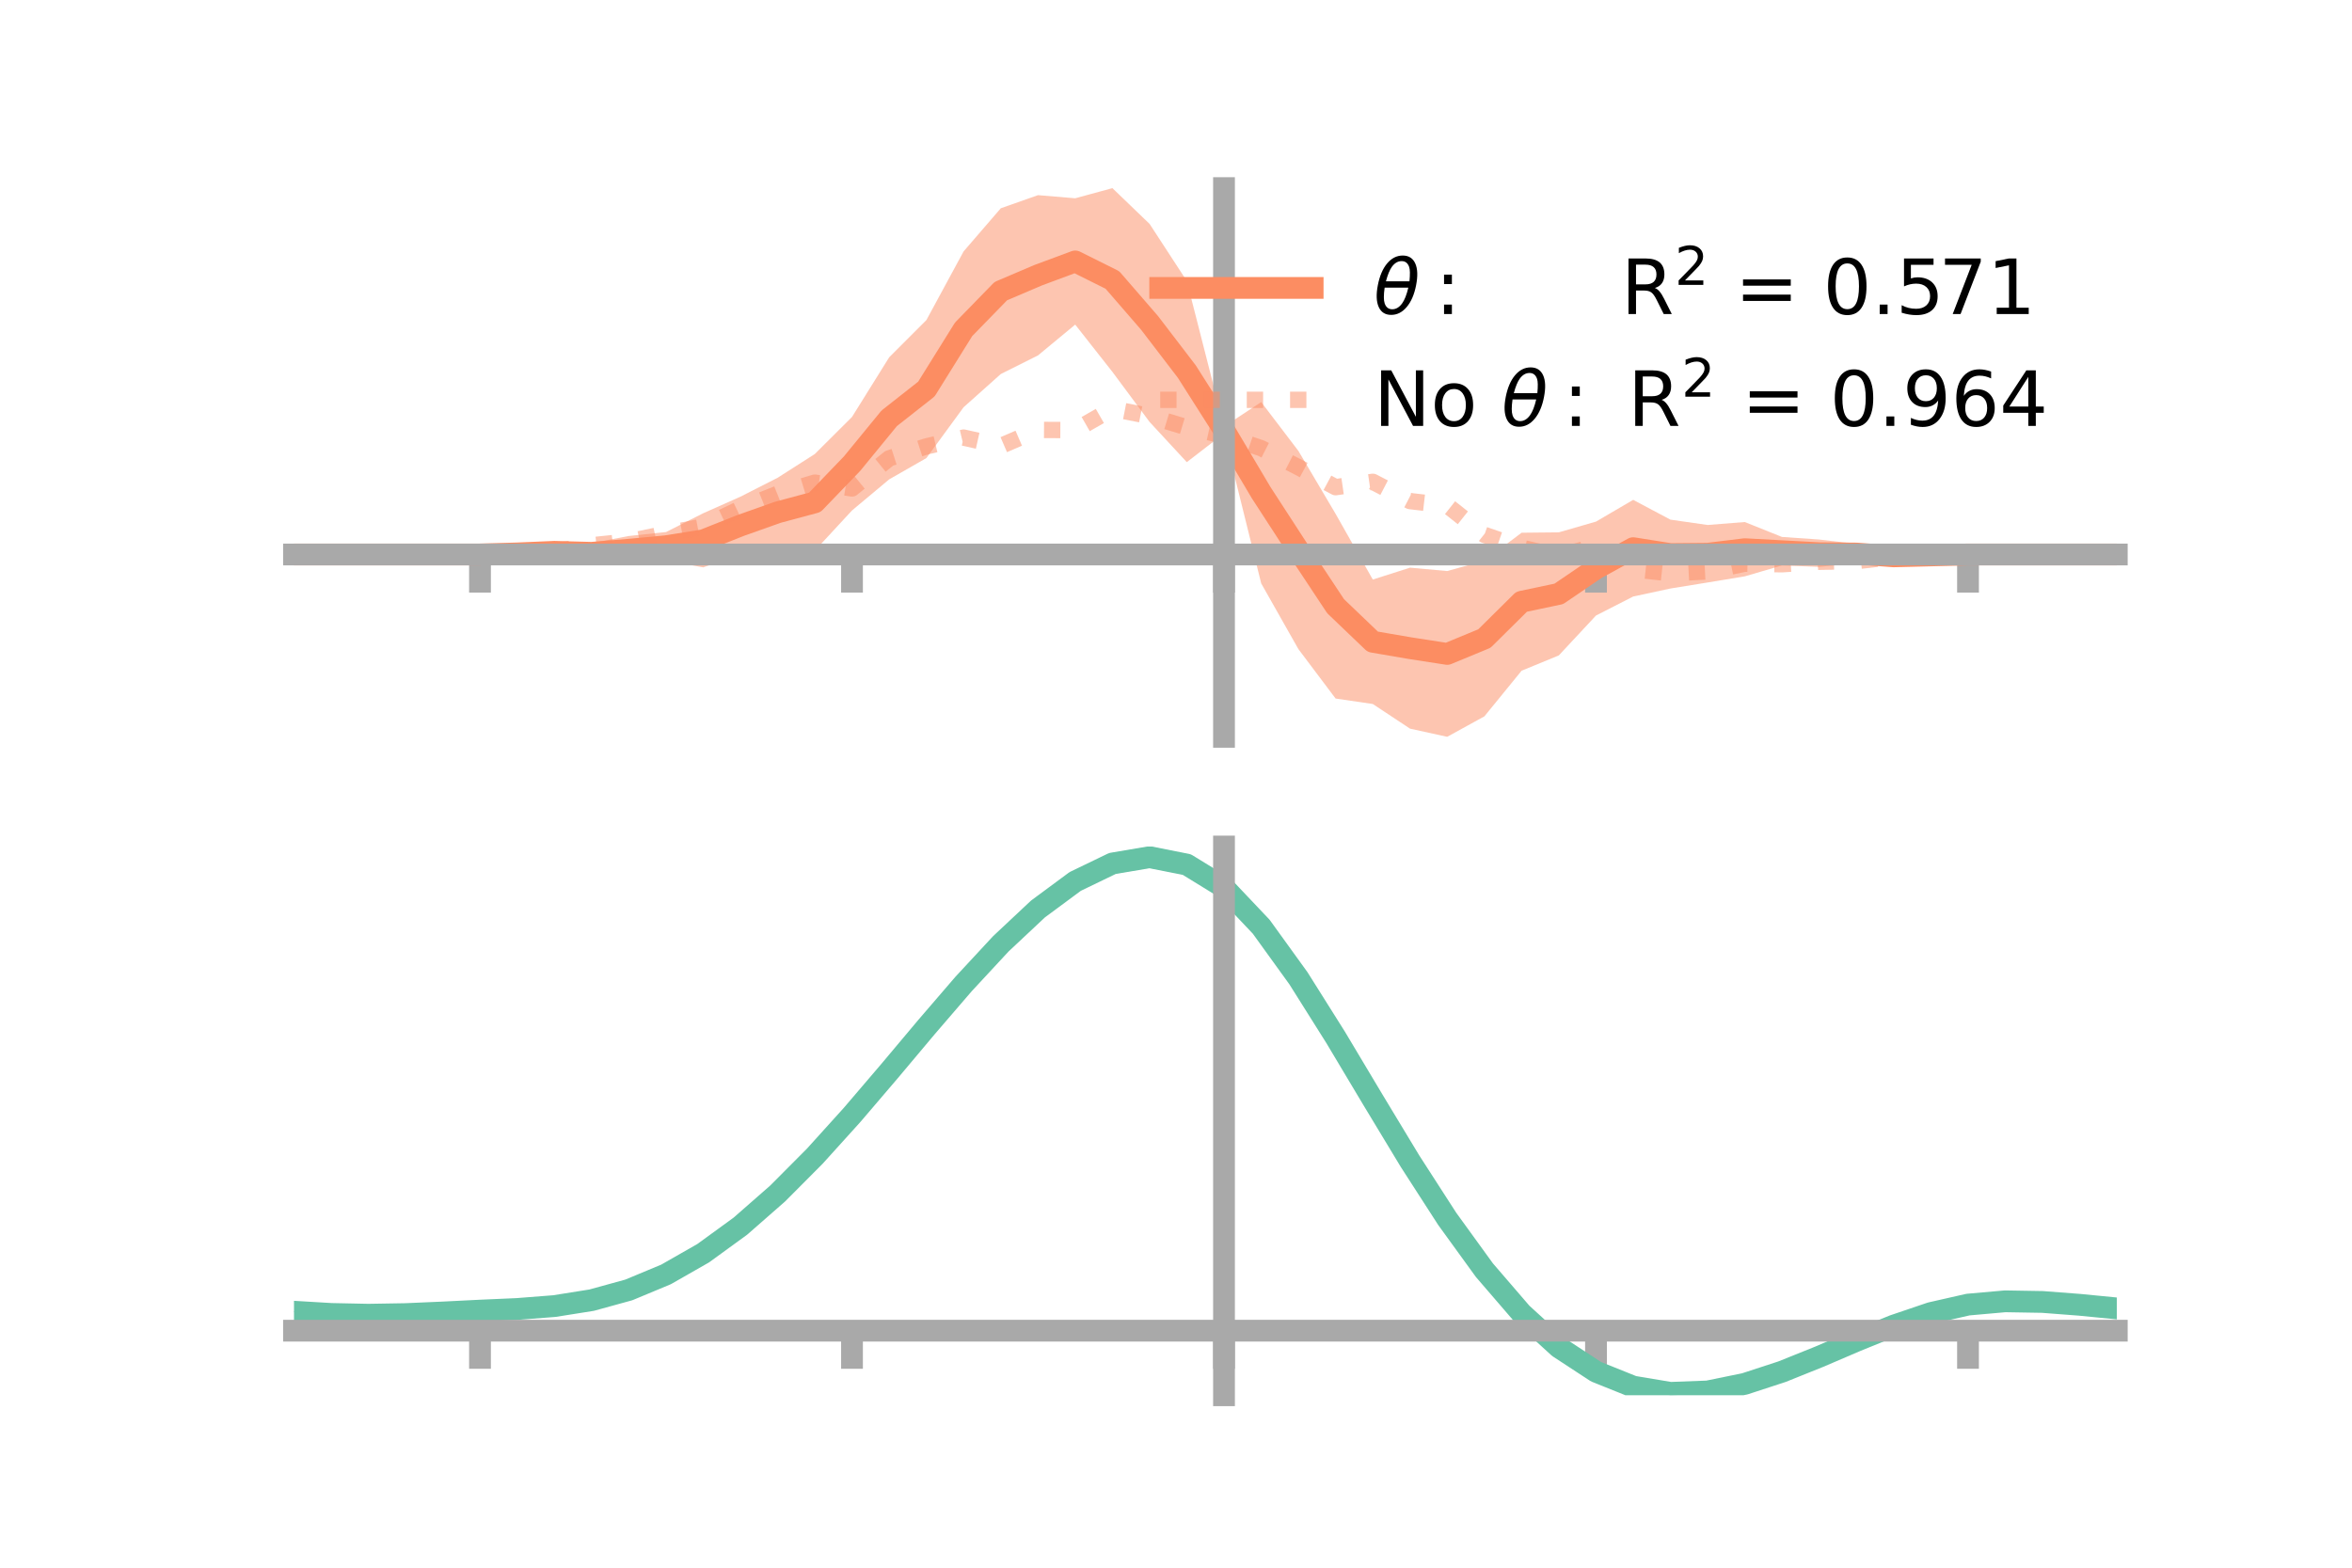 <?xml version="1.0" encoding="utf-8" standalone="no"?>
<!DOCTYPE svg PUBLIC "-//W3C//DTD SVG 1.1//EN"
  "http://www.w3.org/Graphics/SVG/1.1/DTD/svg11.dtd">
<!-- Created with matplotlib (https://matplotlib.org/) -->
<svg height="144pt" version="1.1" viewBox="0 0 216 144" width="216pt" xmlns="http://www.w3.org/2000/svg" xmlns:xlink="http://www.w3.org/1999/xlink">
 <defs>
  <style type="text/css">*{stroke-linecap:butt;stroke-linejoin:round;}</style>
 </defs>
 <g id="figure_1">
  <g id="patch_1">
   <path d="M 0 144 
L 216 144 
L 216 0 
L 0 0 
z
" style="fill:none;"/>
  </g>
  <g id="axes_1">
   <g id="patch_2">
    <path d="M 27 67.68 
L 194.4 67.68 
L 194.4 17.28 
L 27 17.28 
z
" style="fill:none;"/>
   </g>
   <g id="PolyCollection_1">
    <path clip-path="url(#pa738d7dad6)" d="M 27 50.931 
L 27 50.931 
L 30.416 50.931 
L 33.833 50.931 
L 37.249 50.931 
L 40.665 50.931 
L 44.082 50.929 
L 47.498 50.657 
L 50.914 50.134 
L 54.331 49.888 
L 57.747 49.234 
L 61.163 48.872 
L 64.58 47.145 
L 67.996 45.625 
L 71.412 43.887 
L 74.829 41.704 
L 78.245 38.3 
L 81.661 32.819 
L 85.078 29.398 
L 88.494 23.093 
L 91.91 19.13 
L 95.327 17.926 
L 98.743 18.213 
L 102.159 17.28 
L 105.576 20.569 
L 108.992 25.809 
L 112.408 39.185 
L 115.824 36.93 
L 119.241 41.42 
L 122.657 47.199 
L 126.073 53.235 
L 129.49 52.144 
L 132.906 52.452 
L 136.322 51.508 
L 139.739 48.933 
L 143.155 48.898 
L 146.571 47.913 
L 149.988 45.913 
L 153.404 47.732 
L 156.82 48.222 
L 160.237 47.952 
L 163.653 49.322 
L 167.069 49.558 
L 170.486 49.958 
L 173.902 50.553 
L 177.318 50.844 
L 180.735 50.93 
L 184.151 50.931 
L 187.567 50.931 
L 190.984 50.931 
L 194.4 50.931 
L 194.4 50.931 
L 194.4 50.931 
L 190.984 50.931 
L 187.567 50.931 
L 184.151 50.931 
L 180.735 50.932 
L 177.318 51.195 
L 173.902 51.656 
L 170.486 51.732 
L 167.069 52.072 
L 163.653 51.94 
L 160.237 52.94 
L 156.82 53.505 
L 153.404 54.058 
L 149.988 54.793 
L 146.571 56.54 
L 143.155 60.204 
L 139.739 61.609 
L 136.322 65.8 
L 132.906 67.68 
L 129.49 66.929 
L 126.073 64.666 
L 122.657 64.164 
L 119.241 59.624 
L 115.824 53.587 
L 112.408 39.815 
L 108.992 42.451 
L 105.576 38.76 
L 102.159 34.157 
L 98.743 29.817 
L 95.327 32.645 
L 91.91 34.356 
L 88.494 37.407 
L 85.078 42.075 
L 81.661 44.031 
L 78.245 46.889 
L 74.829 50.581 
L 71.412 50.238 
L 67.996 50.925 
L 64.58 52.115 
L 61.163 51.479 
L 57.747 51.759 
L 54.331 51.671 
L 50.914 51.241 
L 47.498 51.009 
L 44.082 50.932 
L 40.665 50.931 
L 37.249 50.931 
L 33.833 50.931 
L 30.416 50.931 
L 27 50.931 
z
" style="fill:#fc8d62;fill-opacity:0.5;"/>
   </g>
   <g id="matplotlib.axis_1">
    <g id="xtick_1">
     <g id="line2d_1">
      <defs>
       <path d="M 0 0 
L 0 3.5 
" id="m708078679a" style="stroke:#a9a9a9;stroke-width:2;"/>
      </defs>
      <g>
       <use style="fill:#a9a9a9;stroke:#a9a9a9;stroke-width:2;" x="44.082" xlink:href="#m708078679a" y="50.931"/>
      </g>
     </g>
    </g>
    <g id="xtick_2">
     <g id="line2d_2">
      <g>
       <use style="fill:#a9a9a9;stroke:#a9a9a9;stroke-width:2;" x="78.245" xlink:href="#m708078679a" y="50.931"/>
      </g>
     </g>
    </g>
    <g id="xtick_3">
     <g id="line2d_3">
      <g>
       <use style="fill:#a9a9a9;stroke:#a9a9a9;stroke-width:2;" x="112.408" xlink:href="#m708078679a" y="50.931"/>
      </g>
     </g>
    </g>
    <g id="xtick_4">
     <g id="line2d_4">
      <g>
       <use style="fill:#a9a9a9;stroke:#a9a9a9;stroke-width:2;" x="146.571" xlink:href="#m708078679a" y="50.931"/>
      </g>
     </g>
    </g>
    <g id="xtick_5">
     <g id="line2d_5">
      <g>
       <use style="fill:#a9a9a9;stroke:#a9a9a9;stroke-width:2;" x="180.735" xlink:href="#m708078679a" y="50.931"/>
      </g>
     </g>
    </g>
   </g>
   <g id="matplotlib.axis_2"/>
   <g id="line2d_6">
    <path clip-path="url(#pa738d7dad6)" d="M 27 50.931 
L 30.416 50.931 
L 33.833 50.931 
L 37.249 50.931 
L 40.665 50.931 
L 44.082 50.931 
L 47.498 50.833 
L 50.914 50.687 
L 54.331 50.779 
L 57.747 50.497 
L 61.163 50.175 
L 64.58 49.63 
L 67.996 48.275 
L 71.412 47.062 
L 74.829 46.143 
L 78.245 42.595 
L 81.661 38.425 
L 85.078 35.736 
L 88.494 30.25 
L 91.91 26.743 
L 95.327 25.285 
L 98.743 24.015 
L 102.159 25.718 
L 105.576 29.665 
L 108.992 34.13 
L 112.408 39.5 
L 115.824 45.258 
L 119.241 50.522 
L 122.657 55.681 
L 126.073 58.95 
L 129.49 59.537 
L 132.906 60.066 
L 136.322 58.654 
L 139.739 55.271 
L 143.155 54.551 
L 146.571 52.226 
L 149.988 50.353 
L 153.404 50.895 
L 156.82 50.864 
L 160.237 50.446 
L 163.653 50.631 
L 167.069 50.815 
L 170.486 50.845 
L 173.902 51.104 
L 177.318 51.02 
L 180.735 50.931 
L 184.151 50.931 
L 187.567 50.931 
L 190.984 50.931 
L 194.4 50.931 
" style="fill:none;stroke:#fc8d62;stroke-linecap:square;stroke-width:2;"/>
   </g>
   <g id="line2d_7">
    <path clip-path="url(#pa738d7dad6)" d="M 27 50.931 
L 30.416 50.931 
L 33.833 50.931 
L 37.249 50.931 
L 40.665 50.931 
L 44.082 50.931 
L 47.498 50.858 
L 50.914 50.64 
L 54.331 50.09 
L 57.747 49.735 
L 61.163 49.016 
L 64.58 48.369 
L 67.996 46.728 
L 71.412 45.363 
L 74.829 44.332 
L 78.245 44.868 
L 81.661 42.098 
L 85.078 41.006 
L 88.494 40.195 
L 91.91 40.962 
L 95.327 39.49 
L 98.743 39.507 
L 102.159 37.547 
L 105.576 38.218 
L 108.992 39.255 
L 112.408 40.013 
L 115.824 41.17 
L 119.241 42.918 
L 122.657 44.75 
L 126.073 44.256 
L 129.49 46.027 
L 132.906 46.424 
L 136.322 49.13 
L 139.739 50.309 
L 143.155 51.11 
L 146.571 50.14 
L 149.988 52.289 
L 153.404 52.664 
L 156.82 52.484 
L 160.237 51.778 
L 163.653 51.83 
L 167.069 51.602 
L 170.486 51.544 
L 173.902 51.154 
L 177.318 50.995 
L 180.735 50.931 
L 184.151 50.931 
L 187.567 50.931 
L 190.984 50.931 
L 194.4 50.931 
" style="fill:none;stroke:#fc8d62;stroke-dasharray:1.5,2.475;stroke-dashoffset:0;stroke-opacity:0.5;stroke-width:1.5;"/>
   </g>
   <g id="patch_3">
    <path d="M 112.408 67.68 
L 112.408 17.28 
" style="fill:none;stroke:#a9a9a9;stroke-linecap:square;stroke-linejoin:miter;stroke-width:2;"/>
   </g>
   <g id="patch_4">
    <path d="M 194.4 67.68 
L 194.4 17.28 
" style="fill:none;"/>
   </g>
   <g id="patch_5">
    <path d="M 27 50.931 
L 194.4 50.931 
" style="fill:none;stroke:#a9a9a9;stroke-linecap:square;stroke-linejoin:miter;stroke-width:2;"/>
   </g>
   <g id="patch_6">
    <path d="M 27 17.28 
L 194.4 17.28 
" style="fill:none;"/>
   </g>
   <g id="legend_1">
    <g id="line2d_8">
     <path d="M 106.55 26.449 
L 120.55 26.449 
" style="fill:none;stroke:#fc8d62;stroke-linecap:square;stroke-width:2;"/>
    </g>
    <g id="line2d_9"/>
    <g id="text_1">
     <!-- $\theta:$      R$^{2}$ = 0.571 -->
     <g transform="translate(126.15 28.899)scale(0.07 -0.07)">
      <defs>
       <path d="M 45.516 34.672 
L 14.453 34.672 
Q 12.359 20.062 14.5 13.875 
Q 17.188 6.25 24.469 6.25 
Q 31.781 6.25 37.359 13.922 
Q 42.234 20.656 45.516 34.672 
z
M 47.016 42.969 
Q 48.344 56.844 46.625 61.719 
Q 43.953 69.438 36.766 69.438 
Q 29.297 69.438 23.828 61.812 
Q 19.531 55.672 16.156 42.969 
z
M 38.188 76.766 
Q 49.906 76.766 54.594 66.406 
Q 59.281 56.109 55.719 37.844 
Q 52.203 19.625 43.453 9.281 
Q 34.766 -1.125 23.047 -1.125 
Q 11.281 -1.125 6.641 9.281 
Q 2 19.625 5.516 37.844 
Q 9.078 56.109 17.719 66.406 
Q 26.422 76.766 38.188 76.766 
z
" id="DejaVuSans-Oblique-952"/>
       <path d="M 11.719 12.406 
L 22.016 12.406 
L 22.016 0 
L 11.719 0 
z
M 11.719 51.703 
L 22.016 51.703 
L 22.016 39.312 
L 11.719 39.312 
z
" id="DejaVuSans-58"/>
       <path id="DejaVuSans-32"/>
       <path d="M 44.391 34.188 
Q 47.562 33.109 50.562 29.594 
Q 53.562 26.078 56.594 19.922 
L 66.609 0 
L 56 0 
L 46.688 18.703 
Q 43.062 26.031 39.672 28.422 
Q 36.281 30.812 30.422 30.812 
L 19.672 30.812 
L 19.672 0 
L 9.812 0 
L 9.812 72.906 
L 32.078 72.906 
Q 44.578 72.906 50.734 67.672 
Q 56.891 62.453 56.891 51.906 
Q 56.891 45.016 53.688 40.469 
Q 50.484 35.938 44.391 34.188 
z
M 19.672 64.797 
L 19.672 38.922 
L 32.078 38.922 
Q 39.203 38.922 42.844 42.219 
Q 46.484 45.516 46.484 51.906 
Q 46.484 58.297 42.844 61.547 
Q 39.203 64.797 32.078 64.797 
z
" id="DejaVuSans-82"/>
       <path d="M 19.188 8.297 
L 53.609 8.297 
L 53.609 0 
L 7.328 0 
L 7.328 8.297 
Q 12.938 14.109 22.625 23.891 
Q 32.328 33.688 34.812 36.531 
Q 39.547 41.844 41.422 45.531 
Q 43.312 49.219 43.312 52.781 
Q 43.312 58.594 39.234 62.25 
Q 35.156 65.922 28.609 65.922 
Q 23.969 65.922 18.812 64.312 
Q 13.672 62.703 7.812 59.422 
L 7.812 69.391 
Q 13.766 71.781 18.938 73 
Q 24.125 74.219 28.422 74.219 
Q 39.75 74.219 46.484 68.547 
Q 53.219 62.891 53.219 53.422 
Q 53.219 48.922 51.531 44.891 
Q 49.859 40.875 45.406 35.406 
Q 44.188 33.984 37.641 27.219 
Q 31.109 20.453 19.188 8.297 
z
" id="DejaVuSans-50"/>
       <path d="M 10.594 45.406 
L 73.188 45.406 
L 73.188 37.203 
L 10.594 37.203 
z
M 10.594 25.484 
L 73.188 25.484 
L 73.188 17.188 
L 10.594 17.188 
z
" id="DejaVuSans-61"/>
       <path d="M 31.781 66.406 
Q 24.172 66.406 20.328 58.906 
Q 16.5 51.422 16.5 36.375 
Q 16.5 21.391 20.328 13.891 
Q 24.172 6.391 31.781 6.391 
Q 39.453 6.391 43.281 13.891 
Q 47.125 21.391 47.125 36.375 
Q 47.125 51.422 43.281 58.906 
Q 39.453 66.406 31.781 66.406 
z
M 31.781 74.219 
Q 44.047 74.219 50.516 64.516 
Q 56.984 54.828 56.984 36.375 
Q 56.984 17.969 50.516 8.266 
Q 44.047 -1.422 31.781 -1.422 
Q 19.531 -1.422 13.062 8.266 
Q 6.594 17.969 6.594 36.375 
Q 6.594 54.828 13.062 64.516 
Q 19.531 74.219 31.781 74.219 
z
" id="DejaVuSans-48"/>
       <path d="M 10.688 12.406 
L 21 12.406 
L 21 0 
L 10.688 0 
z
" id="DejaVuSans-46"/>
       <path d="M 10.797 72.906 
L 49.516 72.906 
L 49.516 64.594 
L 19.828 64.594 
L 19.828 46.734 
Q 21.969 47.469 24.109 47.828 
Q 26.266 48.188 28.422 48.188 
Q 40.625 48.188 47.75 41.5 
Q 54.891 34.812 54.891 23.391 
Q 54.891 11.625 47.562 5.094 
Q 40.234 -1.422 26.906 -1.422 
Q 22.312 -1.422 17.547 -0.641 
Q 12.797 0.141 7.719 1.703 
L 7.719 11.625 
Q 12.109 9.234 16.797 8.062 
Q 21.484 6.891 26.703 6.891 
Q 35.156 6.891 40.078 11.328 
Q 45.016 15.766 45.016 23.391 
Q 45.016 31 40.078 35.438 
Q 35.156 39.891 26.703 39.891 
Q 22.75 39.891 18.812 39.016 
Q 14.891 38.141 10.797 36.281 
z
" id="DejaVuSans-53"/>
       <path d="M 8.203 72.906 
L 55.078 72.906 
L 55.078 68.703 
L 28.609 0 
L 18.312 0 
L 43.219 64.594 
L 8.203 64.594 
z
" id="DejaVuSans-55"/>
       <path d="M 12.406 8.297 
L 28.516 8.297 
L 28.516 63.922 
L 10.984 60.406 
L 10.984 69.391 
L 28.422 72.906 
L 38.281 72.906 
L 38.281 8.297 
L 54.391 8.297 
L 54.391 0 
L 12.406 0 
z
" id="DejaVuSans-49"/>
      </defs>
      <use transform="translate(0 0.766)" xlink:href="#DejaVuSans-Oblique-952"/>
      <use transform="translate(80.664 0.766)" xlink:href="#DejaVuSans-58"/>
      <use transform="translate(133.838 0.766)" xlink:href="#DejaVuSans-32"/>
      <use transform="translate(165.625 0.766)" xlink:href="#DejaVuSans-32"/>
      <use transform="translate(197.412 0.766)" xlink:href="#DejaVuSans-32"/>
      <use transform="translate(229.199 0.766)" xlink:href="#DejaVuSans-32"/>
      <use transform="translate(260.986 0.766)" xlink:href="#DejaVuSans-32"/>
      <use transform="translate(292.773 0.766)" xlink:href="#DejaVuSans-32"/>
      <use transform="translate(324.561 0.766)" xlink:href="#DejaVuSans-82"/>
      <use transform="translate(395 39.047)scale(0.7)" xlink:href="#DejaVuSans-50"/>
      <use transform="translate(442.271 0.766)" xlink:href="#DejaVuSans-32"/>
      <use transform="translate(474.058 0.766)" xlink:href="#DejaVuSans-61"/>
      <use transform="translate(557.847 0.766)" xlink:href="#DejaVuSans-32"/>
      <use transform="translate(589.634 0.766)" xlink:href="#DejaVuSans-48"/>
      <use transform="translate(653.257 0.766)" xlink:href="#DejaVuSans-46"/>
      <use transform="translate(685.044 0.766)" xlink:href="#DejaVuSans-53"/>
      <use transform="translate(741.417 0.766)" xlink:href="#DejaVuSans-55"/>
      <use transform="translate(805.04 0.766)" xlink:href="#DejaVuSans-49"/>
     </g>
    </g>
    <g id="line2d_10">
     <path d="M 106.55 36.724 
L 120.55 36.724 
" style="fill:none;stroke:#fc8d62;stroke-dasharray:1.5,2.475;stroke-dashoffset:0;stroke-opacity:0.5;stroke-width:1.5;"/>
    </g>
    <g id="line2d_11"/>
    <g id="text_2">
     <!-- No $\theta:$ R$^{2}$ = 0.964 -->
     <g transform="translate(126.15 39.174)scale(0.07 -0.07)">
      <defs>
       <path d="M 9.812 72.906 
L 23.094 72.906 
L 55.422 11.922 
L 55.422 72.906 
L 64.984 72.906 
L 64.984 0 
L 51.703 0 
L 19.391 60.984 
L 19.391 0 
L 9.812 0 
z
" id="DejaVuSans-78"/>
       <path d="M 30.609 48.391 
Q 23.391 48.391 19.188 42.75 
Q 14.984 37.109 14.984 27.297 
Q 14.984 17.484 19.156 11.844 
Q 23.344 6.203 30.609 6.203 
Q 37.797 6.203 41.984 11.859 
Q 46.188 17.531 46.188 27.297 
Q 46.188 37.016 41.984 42.703 
Q 37.797 48.391 30.609 48.391 
z
M 30.609 56 
Q 42.328 56 49.016 48.375 
Q 55.719 40.766 55.719 27.297 
Q 55.719 13.875 49.016 6.219 
Q 42.328 -1.422 30.609 -1.422 
Q 18.844 -1.422 12.172 6.219 
Q 5.516 13.875 5.516 27.297 
Q 5.516 40.766 12.172 48.375 
Q 18.844 56 30.609 56 
z
" id="DejaVuSans-111"/>
       <path d="M 10.984 1.516 
L 10.984 10.5 
Q 14.703 8.734 18.5 7.812 
Q 22.312 6.891 25.984 6.891 
Q 35.75 6.891 40.891 13.453 
Q 46.047 20.016 46.781 33.406 
Q 43.953 29.203 39.594 26.953 
Q 35.25 24.703 29.984 24.703 
Q 19.047 24.703 12.672 31.312 
Q 6.297 37.938 6.297 49.422 
Q 6.297 60.641 12.938 67.422 
Q 19.578 74.219 30.609 74.219 
Q 43.266 74.219 49.922 64.516 
Q 56.594 54.828 56.594 36.375 
Q 56.594 19.141 48.406 8.859 
Q 40.234 -1.422 26.422 -1.422 
Q 22.703 -1.422 18.891 -0.688 
Q 15.094 0.047 10.984 1.516 
z
M 30.609 32.422 
Q 37.25 32.422 41.125 36.953 
Q 45.016 41.5 45.016 49.422 
Q 45.016 57.281 41.125 61.844 
Q 37.25 66.406 30.609 66.406 
Q 23.969 66.406 20.094 61.844 
Q 16.219 57.281 16.219 49.422 
Q 16.219 41.5 20.094 36.953 
Q 23.969 32.422 30.609 32.422 
z
" id="DejaVuSans-57"/>
       <path d="M 33.016 40.375 
Q 26.375 40.375 22.484 35.828 
Q 18.609 31.297 18.609 23.391 
Q 18.609 15.531 22.484 10.953 
Q 26.375 6.391 33.016 6.391 
Q 39.656 6.391 43.531 10.953 
Q 47.406 15.531 47.406 23.391 
Q 47.406 31.297 43.531 35.828 
Q 39.656 40.375 33.016 40.375 
z
M 52.594 71.297 
L 52.594 62.312 
Q 48.875 64.062 45.094 64.984 
Q 41.312 65.922 37.594 65.922 
Q 27.828 65.922 22.672 59.328 
Q 17.531 52.734 16.797 39.406 
Q 19.672 43.656 24.016 45.922 
Q 28.375 48.188 33.594 48.188 
Q 44.578 48.188 50.953 41.516 
Q 57.328 34.859 57.328 23.391 
Q 57.328 12.156 50.688 5.359 
Q 44.047 -1.422 33.016 -1.422 
Q 20.359 -1.422 13.672 8.266 
Q 6.984 17.969 6.984 36.375 
Q 6.984 53.656 15.188 63.938 
Q 23.391 74.219 37.203 74.219 
Q 40.922 74.219 44.703 73.484 
Q 48.484 72.75 52.594 71.297 
z
" id="DejaVuSans-54"/>
       <path d="M 37.797 64.312 
L 12.891 25.391 
L 37.797 25.391 
z
M 35.203 72.906 
L 47.609 72.906 
L 47.609 25.391 
L 58.016 25.391 
L 58.016 17.188 
L 47.609 17.188 
L 47.609 0 
L 37.797 0 
L 37.797 17.188 
L 4.891 17.188 
L 4.891 26.703 
z
" id="DejaVuSans-52"/>
      </defs>
      <use transform="translate(0 0.766)" xlink:href="#DejaVuSans-78"/>
      <use transform="translate(74.805 0.766)" xlink:href="#DejaVuSans-111"/>
      <use transform="translate(135.986 0.766)" xlink:href="#DejaVuSans-32"/>
      <use transform="translate(167.773 0.766)" xlink:href="#DejaVuSans-Oblique-952"/>
      <use transform="translate(248.438 0.766)" xlink:href="#DejaVuSans-58"/>
      <use transform="translate(301.611 0.766)" xlink:href="#DejaVuSans-32"/>
      <use transform="translate(333.398 0.766)" xlink:href="#DejaVuSans-82"/>
      <use transform="translate(403.838 39.047)scale(0.7)" xlink:href="#DejaVuSans-50"/>
      <use transform="translate(451.108 0.766)" xlink:href="#DejaVuSans-32"/>
      <use transform="translate(482.896 0.766)" xlink:href="#DejaVuSans-61"/>
      <use transform="translate(566.685 0.766)" xlink:href="#DejaVuSans-32"/>
      <use transform="translate(598.472 0.766)" xlink:href="#DejaVuSans-48"/>
      <use transform="translate(662.095 0.766)" xlink:href="#DejaVuSans-46"/>
      <use transform="translate(693.882 0.766)" xlink:href="#DejaVuSans-57"/>
      <use transform="translate(757.505 0.766)" xlink:href="#DejaVuSans-54"/>
      <use transform="translate(821.128 0.766)" xlink:href="#DejaVuSans-52"/>
     </g>
    </g>
   </g>
  </g>
  <g id="axes_2">
   <g id="patch_7">
    <path d="M 27 128.16 
L 194.4 128.16 
L 194.4 77.76 
L 27 77.76 
z
" style="fill:none;"/>
   </g>
   <g id="PolyCollection_2">
    <path clip-path="url(#p713a11c991)" d="M 27 120.529 
L 27 120.449 
L 30.416 120.662 
L 33.833 120.734 
L 37.249 120.669 
L 40.665 120.512 
L 44.082 120.333 
L 47.498 120.178 
L 50.914 119.905 
L 54.331 119.357 
L 57.747 118.405 
L 61.163 116.959 
L 64.58 114.968 
L 67.996 112.424 
L 71.412 109.359 
L 74.829 105.84 
L 78.245 101.967 
L 81.661 97.871 
L 85.078 93.706 
L 88.494 89.645 
L 91.91 85.879 
L 95.327 82.606 
L 98.743 80.029 
L 102.159 78.348 
L 105.576 77.76 
L 108.992 78.45 
L 112.408 80.586 
L 115.824 84.248 
L 119.241 89.054 
L 122.657 94.567 
L 126.073 100.377 
L 129.49 106.125 
L 132.906 111.513 
L 136.322 116.305 
L 139.739 120.334 
L 143.155 123.498 
L 146.571 125.761 
L 149.988 127.145 
L 153.404 127.722 
L 156.82 127.6 
L 160.237 126.915 
L 163.653 125.818 
L 167.069 124.469 
L 170.486 123.032 
L 173.902 121.664 
L 177.318 120.52 
L 180.735 119.749 
L 184.151 119.45 
L 187.567 119.513 
L 190.984 119.786 
L 194.4 120.133 
L 194.4 120.24 
L 194.4 120.24 
L 190.984 119.919 
L 187.567 119.666 
L 184.151 119.614 
L 180.735 119.919 
L 177.318 120.7 
L 173.902 121.873 
L 170.486 123.287 
L 167.069 124.778 
L 163.653 126.176 
L 160.237 127.312 
L 156.82 128.023 
L 153.404 128.16 
L 149.988 127.595 
L 146.571 126.233 
L 143.155 124.019 
L 139.739 120.942 
L 136.322 117.038 
L 132.906 112.402 
L 129.49 107.19 
L 126.073 101.626 
L 122.657 95.999 
L 119.241 90.655 
L 115.824 85.994 
L 112.408 82.444 
L 108.992 80.378 
L 105.576 79.714 
L 102.159 80.284 
L 98.743 81.903 
L 95.327 84.379 
L 91.91 87.516 
L 88.494 91.12 
L 85.078 94.998 
L 81.661 98.971 
L 78.245 102.873 
L 74.829 106.56 
L 71.412 109.909 
L 67.996 112.829 
L 64.58 115.258 
L 61.163 117.17 
L 57.747 118.569 
L 54.331 119.498 
L 50.914 120.034 
L 47.498 120.297 
L 44.082 120.441 
L 40.665 120.604 
L 37.249 120.742 
L 33.833 120.792 
L 30.416 120.722 
L 27 120.529 
z
" style="fill:#66c2a5;fill-opacity:0.5;"/>
   </g>
   <g id="matplotlib.axis_3">
    <g id="xtick_6">
     <g id="line2d_12">
      <g>
       <use style="fill:#a9a9a9;stroke:#a9a9a9;stroke-width:2;" x="44.082" xlink:href="#m708078679a" y="122.228"/>
      </g>
     </g>
    </g>
    <g id="xtick_7">
     <g id="line2d_13">
      <g>
       <use style="fill:#a9a9a9;stroke:#a9a9a9;stroke-width:2;" x="78.245" xlink:href="#m708078679a" y="122.228"/>
      </g>
     </g>
    </g>
    <g id="xtick_8">
     <g id="line2d_14">
      <g>
       <use style="fill:#a9a9a9;stroke:#a9a9a9;stroke-width:2;" x="112.408" xlink:href="#m708078679a" y="122.228"/>
      </g>
     </g>
    </g>
    <g id="xtick_9">
     <g id="line2d_15">
      <g>
       <use style="fill:#a9a9a9;stroke:#a9a9a9;stroke-width:2;" x="146.571" xlink:href="#m708078679a" y="122.228"/>
      </g>
     </g>
    </g>
    <g id="xtick_10">
     <g id="line2d_16">
      <g>
       <use style="fill:#a9a9a9;stroke:#a9a9a9;stroke-width:2;" x="180.735" xlink:href="#m708078679a" y="122.228"/>
      </g>
     </g>
    </g>
   </g>
   <g id="matplotlib.axis_4"/>
   <g id="line2d_17">
    <path clip-path="url(#p713a11c991)" d="M 27 120.489 
L 30.416 120.692 
L 33.833 120.763 
L 37.249 120.706 
L 40.665 120.558 
L 44.082 120.387 
L 47.498 120.237 
L 50.914 119.97 
L 54.331 119.427 
L 57.747 118.487 
L 61.163 117.064 
L 64.58 115.113 
L 67.996 112.627 
L 71.412 109.634 
L 74.829 106.2 
L 78.245 102.42 
L 81.661 98.421 
L 85.078 94.352 
L 88.494 90.382 
L 91.91 86.698 
L 95.327 83.493 
L 98.743 80.966 
L 102.159 79.316 
L 105.576 78.737 
L 108.992 79.414 
L 112.408 81.515 
L 115.824 85.121 
L 119.241 89.854 
L 122.657 95.283 
L 126.073 101.001 
L 129.49 106.658 
L 132.906 111.957 
L 136.322 116.671 
L 139.739 120.638 
L 143.155 123.759 
L 146.571 125.997 
L 149.988 127.37 
L 153.404 127.941 
L 156.82 127.812 
L 160.237 127.114 
L 163.653 125.997 
L 167.069 124.624 
L 170.486 123.16 
L 173.902 121.769 
L 177.318 120.61 
L 180.735 119.834 
L 184.151 119.532 
L 187.567 119.59 
L 190.984 119.852 
L 194.4 120.186 
" style="fill:none;stroke:#66c2a5;stroke-linecap:square;stroke-width:2;"/>
   </g>
   <g id="patch_8">
    <path d="M 112.408 128.16 
L 112.408 77.76 
" style="fill:none;stroke:#a9a9a9;stroke-linecap:square;stroke-linejoin:miter;stroke-width:2;"/>
   </g>
   <g id="patch_9">
    <path d="M 194.4 128.16 
L 194.4 77.76 
" style="fill:none;"/>
   </g>
   <g id="patch_10">
    <path d="M 27 122.228 
L 194.4 122.228 
" style="fill:none;stroke:#a9a9a9;stroke-linecap:square;stroke-linejoin:miter;stroke-width:2;"/>
   </g>
   <g id="patch_11">
    <path d="M 27 77.76 
L 194.4 77.76 
" style="fill:none;"/>
   </g>
  </g>
 </g>
 <defs>
  <clipPath id="pa738d7dad6">
   <rect height="50.4" width="167.4" x="27" y="17.28"/>
  </clipPath>
  <clipPath id="p713a11c991">
   <rect height="50.4" width="167.4" x="27" y="77.76"/>
  </clipPath>
 </defs>
</svg>
